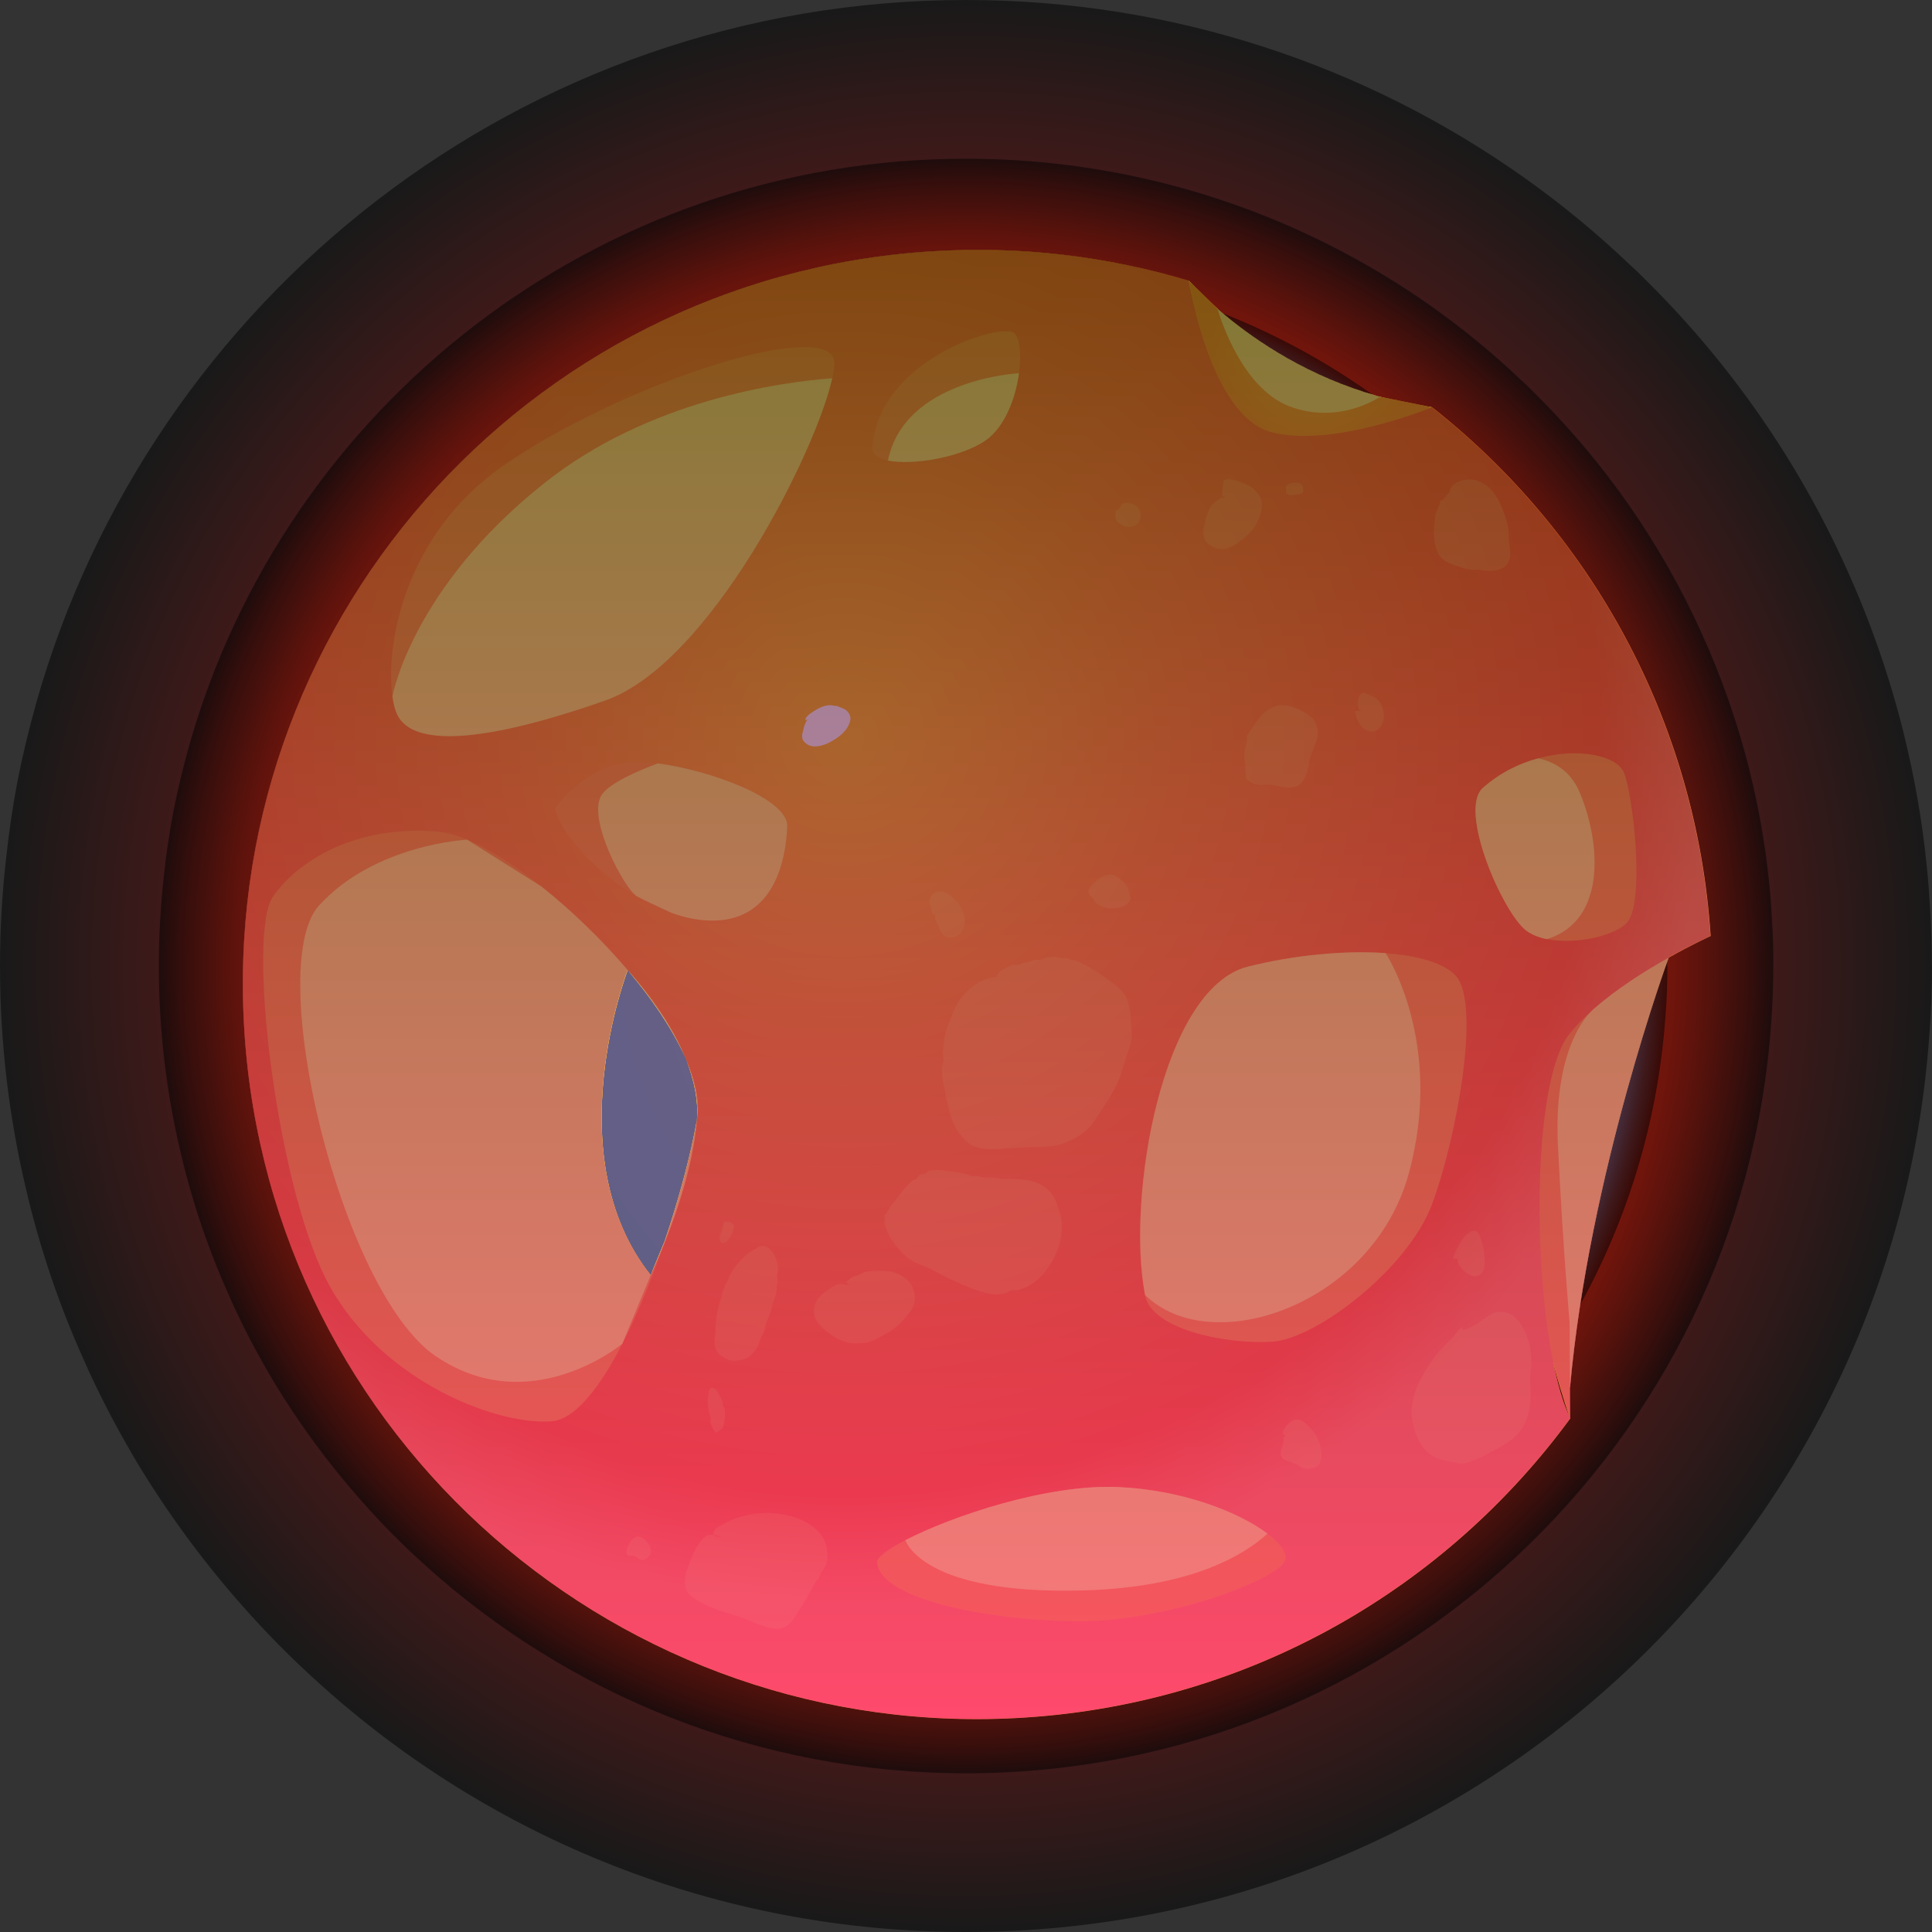 <?xml version="1.0" encoding="UTF-8"?>
<svg xmlns="http://www.w3.org/2000/svg" xmlns:xlink="http://www.w3.org/1999/xlink" viewBox="0 0 180.5 180.5">
  <rect x="0" y="0" width="180.5" height="180.5" fill="#333333" stroke="none"/>
  <defs>
    <style>
      .cls-1 {
        fill: url(#_Áåçûìÿííûé_ãðàäèåíò_376);
      }

      .cls-1, .cls-2, .cls-3, .cls-4, .cls-5, .cls-6, .cls-7, .cls-8, .cls-9 {
        fill-rule: evenodd;
      }

      .cls-1, .cls-4, .cls-7, .cls-9 {
        mix-blend-mode: screen;
        opacity: .5;
      }

      .cls-2 {
        fill: url(#_Áåçûìÿííûé_ãðàäèåíò_188);
      }

      .cls-3 {
        fill: #fff;
      }

      .cls-4 {
        fill: url(#_Áåçûìÿííûé_ãðàäèåíò_43);
      }

      .cls-10 {
        isolation: isolate;
      }

      .cls-11 {
        mix-blend-mode: multiply;
        opacity: .2;
      }

      .cls-5 {
        fill: #fff066;
      }

      .cls-6 {
        fill: #ffac31;
      }

      .cls-7 {
        fill: url(#_Áåçûìÿííûé_ãðàäèåíò_464);
      }

      .cls-8 {
        fill: url(#_Áåçûìÿííûé_ãðàäèåíò_110);
      }

      .cls-9 {
        fill: url(#_Áåçûìÿííûé_ãðàäèåíò_167);
      }
    </style>
    <radialGradient id="_Áåçûìÿííûé_ãðàäèåíò_167" data-name="Áåçûìÿííûé ãðàäèåíò 167" cx="90.25" cy="90.25" fx="90.25" fy="90.25" r="90.25" gradientUnits="userSpaceOnUse">
      <stop offset=".04" stop-color="red"/>
      <stop offset=".15" stop-color="#fa0000"/>
      <stop offset=".27" stop-color="#ed0000"/>
      <stop offset=".39" stop-color="#d70000"/>
      <stop offset=".52" stop-color="#b80000"/>
      <stop offset=".65" stop-color="#910000"/>
      <stop offset=".78" stop-color="#610000"/>
      <stop offset=".91" stop-color="#290000"/>
      <stop offset="1" stop-color="#000"/>
    </radialGradient>
    <radialGradient id="_Áåçûìÿííûé_ãðàäèåíò_464" data-name="Áåçûìÿííûé ãðàäèåíò 464" cx="90.25" cy="90.25" fx="90.25" fy="90.25" r="75.42" gradientUnits="userSpaceOnUse">
      <stop offset=".65" stop-color="#ff2000"/>
      <stop offset=".69" stop-color="#fa1f00"/>
      <stop offset=".74" stop-color="#ed1d00"/>
      <stop offset=".78" stop-color="#d71b00"/>
      <stop offset=".83" stop-color="#b81700"/>
      <stop offset=".87" stop-color="#911200"/>
      <stop offset=".92" stop-color="#610c00"/>
      <stop offset=".97" stop-color="#290500"/>
      <stop offset="1" stop-color="#000"/>
    </radialGradient>
    <radialGradient id="_Áåçûìÿííûé_ãðàäèåíò_376" data-name="Áåçûìÿííûé ãðàäèåíò 376" cx="90.25" cy="90.25" fx="90.25" fy="90.25" r="65.53" gradientUnits="userSpaceOnUse">
      <stop offset=".83" stop-color="#06a2ff"/>
      <stop offset=".85" stop-color="#059ffa"/>
      <stop offset=".87" stop-color="#0596ed"/>
      <stop offset=".89" stop-color="#0588d7"/>
      <stop offset=".91" stop-color="#0475b8"/>
      <stop offset=".94" stop-color="#035c91"/>
      <stop offset=".96" stop-color="#023d61"/>
      <stop offset=".98" stop-color="#001a29"/>
      <stop offset="1" stop-color="#000"/>
    </radialGradient>
    <radialGradient id="_Áåçûìÿííûé_ãðàäèåíò_110" data-name="Áåçûìÿííûé ãðàäèåíò 110" cx="74.13" cy="68.29" fx="74.13" fy="68.29" r="80.88" gradientTransform="translate(.48 5.83) rotate(-3.78)" gradientUnits="userSpaceOnUse">
      <stop offset="0" stop-color="#ffc827"/>
      <stop offset=".37" stop-color="#ff9e25"/>
      <stop offset=".87" stop-color="#ff741f"/>
      <stop offset="1" stop-color="#ff9543"/>
    </radialGradient>
    <radialGradient id="_Áåçûìÿííûé_ãðàäèåíò_188" data-name="Áåçûìÿííûé ãðàäèåíò 188" cx="119.95" cy="35.26" fx="119.95" fy="35.26" r="9.43" gradientTransform="translate(.48 5.83) rotate(-3.78)" gradientUnits="userSpaceOnUse">
      <stop offset="0" stop-color="#ffc727"/>
      <stop offset="1" stop-color="#ffab1f"/>
    </radialGradient>
    <linearGradient id="_Áåçûìÿííûé_ãðàäèåíò_43" data-name="Áåçûìÿííûé ãðàäèåíò 43" x1="91.24" y1="160.61" x2="91.24" y2="23.34" gradientUnits="userSpaceOnUse">
      <stop offset="0" stop-color="#ff0097"/>
      <stop offset="1" stop-color="#000"/>
    </linearGradient>
  </defs>
  <g class="cls-10">
    <g id="Layer_2" data-name="Layer 2">
      <g id="Layer_1-2" data-name="Layer 1">
        <g>
          <path class="cls-9" d="M180.5,90.25c0,2.16-.07,4.32-.25,6.46-3.3,46.83-42.33,83.79-90,83.79-23.24,0-44.45-8.78-60.44-23.24-2.61-2.34-5.06-4.83-7.35-7.44-3.59-4.08-6.82-8.49-9.65-13.17-1.43-2.41-2.78-4.9-3.99-7.44-.33-.67-.62-1.31-.91-1.98-1.34-2.96-2.52-5.99-3.52-9.09-.74-2.29-1.4-4.61-1.94-6.97-1.6-6.71-2.45-13.72-2.45-20.92,0-3.43.2-6.84.58-10.16.27-2.47.62-4.88,1.09-7.29.47-2.38,1.05-4.72,1.69-7.04C14.04,27.83,48.9,0,90.25,0c19.4,0,37.41,6.15,52.13,16.58,3.48,2.47,6.79,5.19,9.89,8.15.65.58,1.27,1.2,1.89,1.83,7.6,7.6,13.83,16.55,18.31,26.47,2.25,4.95,4.05,10.11,5.39,15.48v.02c1,4.05,1.74,8.2,2.16,12.48.13,1.25.22,2.47.29,3.74v.02c.13,1.83.18,3.65.18,5.48Z"/>
          <path class="cls-7" d="M165.67,90.25c0,1.81-.06,3.61-.2,5.4-2.76,39.14-35.37,70.02-75.22,70.02-19.42,0-37.14-7.34-50.51-19.42-2.18-1.95-4.23-4.04-6.14-6.22-3-3.41-5.7-7.09-8.06-11-1.19-2.01-2.33-4.1-3.33-6.22-.28-.56-.52-1.1-.76-1.66-1.12-2.48-2.1-5.01-2.94-7.6-.61-1.92-1.17-3.85-1.62-5.83-1.34-5.6-2.05-11.47-2.05-17.48,0-2.87.17-5.72.48-8.49.22-2.07.52-4.08.91-6.09.39-1.99.88-3.95,1.41-5.88C26.56,38.08,55.69,14.83,90.25,14.83c16.22,0,31.26,5.14,43.57,13.85,2.9,2.07,5.68,4.34,8.27,6.81.54.48,1.06,1.01,1.58,1.53,6.35,6.35,11.56,13.83,15.3,22.12,1.88,4.13,3.39,8.45,4.51,12.94v.02c.84,3.39,1.45,6.85,1.81,10.43.11,1.04.19,2.07.24,3.13v.02c.11,1.53.15,3.05.15,4.58Z"/>
          <path class="cls-1" d="M155.78,90.25c0,1.57-.05,3.14-.18,4.69-2.39,34-30.74,60.84-65.35,60.84-16.87,0-32.27-6.37-43.89-16.87-1.89-1.7-3.67-3.51-5.34-5.4-2.6-2.96-4.95-6.16-7-9.56-1.04-1.75-2.02-3.56-2.9-5.4-.24-.49-.45-.95-.66-1.44-.97-2.15-1.83-4.35-2.56-6.6-.53-1.67-1.02-3.35-1.41-5.06-1.16-4.87-1.78-9.96-1.78-15.19,0-2.49.15-4.97.42-7.38.19-1.8.45-3.54.79-5.29.34-1.73.76-3.43,1.23-5.11,7.75-27.55,33.07-47.75,63.09-47.75,14.09,0,27.16,4.46,37.85,12.04,2.52,1.8,4.93,3.77,7.18,5.92.47.42.92.87,1.37,1.33,5.52,5.52,10.05,12.02,13.3,19.22,1.63,3.59,2.94,7.34,3.91,11.24v.02c.73,2.94,1.26,5.95,1.57,9.06.1.91.16,1.8.21,2.72v.02c.1,1.33.13,2.65.13,3.98Z"/>
          <g>
            <path class="cls-5" d="M111.07,26.23s8.4,9.95,22.72,11.82l-6.39,5.07-19.02-1.51,2.69-15.38Z"/>
            <path class="cls-5" d="M155.91,89.44s-7.44,20.18-9.23,40.21l-8.64-19.23,2.92-22.46,14.96,1.48Z"/>
            <path class="cls-6" d="M148.86,94.29s-3.78,2.94-3.31,12.7c.48,9.76,1.09,16.53,1.09,16.53l.05,9.01s-10.72-29.78,2.17-38.23Z"/>
            <path class="cls-8" d="M133.79,38.06s0,0-.02.01c0,0-.02,0-.05.01-3.68,1-12.7,3.09-16.37.72-4.34-2.8-6.04-11.27-6.26-12.43-.02-.09-.02-.14-.02-.14-7.65-2.3-15.83-3.3-24.27-2.74-37.83,2.5-66.46,35.18-63.96,73.01,2.5,37.83,35.18,66.46,73.01,63.96,21.07-1.39,39.28-12.14,50.86-27.95,0,0-.01-.02-.01-.03-.65-1.29-1.21-3.2-1.64-5.46-.11-.53-.21-1.09-.3-1.67-1.59-9.87-1.24-24.83,1.85-28.73.58-.74,1.27-1.44,2.03-2.12.06-.06.12-.13.19-.18,2.21-1.96,4.92-3.65,7.1-4.87h0c2.23-1.25,3.89-2,3.89-2-1.33-20.2-11.28-37.78-26.02-49.4ZM62.1,115.96l-1.3,3.16s0,.02,0,.02c-8.88-11.12-2.16-28.53-2.16-28.53.01.02.03.04.04.06.01,0,.02,0,.02.02,2.26,2.68,4.16,5.47,5.31,8.06.06.13.11.25.15.38.68,1.78,1.11,3.67.95,5.52-.52,3-1.6,7.14-3.01,11.3Z"/>
            <path class="cls-6" d="M77.75,35.34c-1.45,6.67-11.33,26.65-21.24,30.12-11.35,3.97-17.97,4.35-19.41,1.28-.19-.41-.34-.97-.44-1.68-.67-4.65,1.05-15.1,10.36-21.55,10.71-7.42,29.01-13.46,30.81-10.15.17.32.14,1.01-.07,1.98Z"/>
            <path class="cls-6" d="M95.2,34.87c-.31,2.31-1.32,5.02-3.11,6.27-2.29,1.59-6.81,2.36-9.13,1.89-.91-.2-1.48-.58-1.45-1.19.46-8.17,12-11.75,13.23-10.72.54.45.7,1.99.46,3.75Z"/>
            <path class="cls-6" d="M73.55,77.22c-.13,3.17-1.24,9.04-7.39,8.78-1.09-.05-2.21-.28-3.32-.68,0,0,0,0-.02,0-5.23-1.82-10.36-6.85-10.97-9.82,0,0,2.74-3.83,6.85-4.27.73-.08,1.68-.04,2.74.09,4.88.63,12.2,3.3,12.1,5.9Z"/>
            <path class="cls-6" d="M60.8,119.13l1.3-3.16c-.11.31-.22.62-.32.93-1.07,3.05-2.32,6.07-3.64,8.65h0c-2.11,4.11-4.44,7.1-6.64,7.24-5.61.37-16.54-4.22-21.13-13.46-4.59-9.26-7.34-32.11-4.84-35.61,2.69-3.76,8.35-6.69,15.54-6.01,2.33.23,5.83,2.19,9.46,5.07h.01c2.8,2.22,5.66,4.97,8.11,7.85,0,0-6.72,17.41,2.16,28.53,0,0,0,0,0-.02Z"/>
            <path class="cls-6" d="M65.11,104.66c.16-1.85-.27-3.75-.95-5.52.85,2.02,1.23,3.91.95,5.52Z"/>
            <path class="cls-6" d="M133.8,112.49c-2.25,6.03-10.78,12.58-14.92,12.86-4.13.27-11.27-1.06-11.91-4.35-1.76-9.19,1.59-28.66,9.6-30.68,4.37-1.1,9.07-1.53,12.82-1.27,3.12.22,5.59.94,6.65,2.15,2.34,2.66.01,15.27-2.25,21.3Z"/>
            <path class="cls-6" d="M120.11,145.69c-.5,1.88-11.07,5.75-19.04,5.78-7.97.03-18.98-1.93-19.13-5.54-.02-.43.99-1.18,2.64-2.04h0c4.37-2.26,13.29-5.26,19.91-4.96,6.17.28,11.36,2.42,13.92,4.35,1.23.92,1.85,1.8,1.69,2.41Z"/>
            <path class="cls-6" d="M151.91,86.31c-1.39,1.24-4.86,1.93-7.39,1.42-.77-.16-1.44-.42-1.95-.81-2.18-1.68-6.37-11.25-4.03-13.32,1.58-1.4,3.39-2.29,5.18-2.76,3.8-1.03,7.39-.23,8.01,1.37.9,2.34,1.99,12.48.18,14.09Z"/>
            <path class="cls-2" d="M111.07,26.23l2.68,2.62s2,7.28,6.67,9.09c4.68,1.81,8.51-.87,8.51-.87l4.86.98s-9.29,3.85-15.03,2.32-7.69-14.14-7.69-14.14Z"/>
            <path class="cls-5" d="M60.79,119.15l-2.65,6.39h0c-.35.29-8.77,7.06-17.45,1.15-8.86-6.04-16.1-36.37-10.88-42.1,5.23-5.73,13.83-6.14,13.83-6.14l6.88,4.33h.01c2.8,2.22,5.66,4.97,8.11,7.85,0,0-6.72,17.41,2.16,28.53Z"/>
            <path class="cls-5" d="M65.11,104.66c.16-1.85-.27-3.75-.95-5.52.85,2.02,1.23,3.91.95,5.52Z"/>
            <path class="cls-5" d="M77.75,35.34c-1.45,6.67-11.33,26.65-21.24,30.12-11.35,3.97-17.97,4.35-19.41,1.28-.19-.41-.34-.97-.44-1.68,0,0,1.8-10.09,14.2-19.93,9.78-7.78,22.15-9.44,26.9-9.79Z"/>
            <path class="cls-5" d="M73.55,77.22c-.13,3.17-1.24,9.04-7.39,8.78-1.09-.05-2.21-.28-3.32-.68,0,0,0,0-.02,0-1.55-.71-2.88-1.34-3.29-1.57-1.19-.65-4.8-7.45-3.28-9.54.76-1.04,3.07-2.09,5.2-2.89,4.88.63,12.2,3.3,12.1,5.9Z"/>
            <path class="cls-5" d="M95.2,34.87c-.31,2.31-1.32,5.02-3.11,6.27-2.29,1.59-6.81,2.36-9.13,1.89h0c1.53-7.63,12.24-8.16,12.24-8.16Z"/>
            <path class="cls-5" d="M144.52,87.74c-.77-.16-1.44-.42-1.95-.81-2.18-1.68-6.37-11.25-4.03-13.32,1.58-1.4,3.39-2.29,5.18-2.76,1.47.32,2.96,1.15,3.8,3.04,1.96,4.46,2.76,12.07-3,13.85Z"/>
            <path class="cls-5" d="M131.62,109.62c-3.33,12.28-18.43,17.43-24.64,11.37-1.76-9.19,1.59-28.66,9.6-30.68,4.37-1.1,9.07-1.53,12.82-1.27l.06.02s5.51,8.28,2.16,20.57Z"/>
            <path class="cls-5" d="M118.42,143.28c-2.16,1.98-7.08,5.02-17.19,5.31-15.16.43-16.64-4.7-16.64-4.7h0c4.37-2.26,13.29-5.26,19.91-4.96,6.17.28,11.36,2.42,13.92,4.35Z"/>
            <path class="cls-5" d="M64,98.76c-1.16-2.59-3.05-5.39-5.31-8.06.5.52,3.61,3.92,5.31,8.06Z"/>
            <path class="cls-5" d="M65.11,104.66c-.37,4.51-2.17,9.44-3.33,12.23-.52,1.27-.92,2.09-.99,2.24l1.3-3.16c1.41-4.17,2.49-8.3,3.01-11.3Z"/>
            <g class="cls-11">
              <path class="cls-5" d="M116.48,68.77c.13.56-.24,1.1-.23,1.67,0,.55.09,1.1.12,1.65.03.65-.01.73.52,1.01.52.27.76.25,1.38.2.95-.08,1.89.52,2.85.16.89-.33,1.1-1.65,1.23-2.42.15-.95.76-1.58.76-2.54,0-1.06-.52-1.59-1.46-2.07-.97-.5-1.96-.82-3.01-.22-.95.54-1.55,1.68-2.15,2.56h0Z"/>
              <path class="cls-5" d="M127.28,66.39c-.09-.01-.19-.03-.28-.04-.16-.37-.22-.94,0-1.29.38-.56.5-.26.92-.13.87.27,1.31.91,1.37,1.82.05.72-.45,1.81-1.37,1.56-.8-.21-1.28-1.18-1.31-1.88l.66-.04Z"/>
              <path class="cls-5" d="M93.1,91.26c-1.84.15-3.5,1.75-4.09,3.42-.18.53-.45,1.02-.61,1.57-.18.63-.23,1.34-.31,1.98-.04.3.06.59.05.89-.01.25-.12.47-.13.73-.03.56.07,1.24.21,1.77.08.29.11.51.14.82.02.33.14.52.21.82.12.53.22,1.03.45,1.54.18.39.39.87.68,1.19.27.3.59.69.95.91.83.51,1.93.49,2.86.43.88-.06,1.76-.12,2.64-.17.83-.05,1.84.03,2.64-.17.82-.2,1.64-.6,2.33-1.09.65-.46,1.19-1.24,1.62-1.91.52-.8,1-1.55,1.46-2.39.44-.82.65-1.63.91-2.51.27-.92.69-1.72.61-2.7-.07-1.01-.06-2.02-.39-2.96-.33-.93-1.21-1.44-1.93-1.99-.85-.64-1.76-1.21-2.75-1.64-.29-.12-.52-.12-.81-.19-.09-.02-.07-.1-.2-.12-.14-.02-.29.06-.43.04-.23-.02-.34-.12-.58-.14-.23-.02-.52.03-.75.05-.26.03-.34.14-.56.21-.23.07-.51-.01-.75.06-.29.08-.42.18-.73.2-.28.02-.37.14-.58.19-.23.06-.51-.01-.74.05-.18.06-.36.22-.55.29-.46.18-.82.5-.86.8Z"/>
              <path class="cls-5" d="M87.4,85.49c-.37-.06-.32-.35-.41-.64-.09-.3-.22-.45-.14-.78.12-.52.54-.81,1.08-.78.48.03.8.3,1.16.63.44.42.79.94.95,1.49.3,1.02-.19,2.32-1.43,2.16-.47-.06-.77-.55-.89-.94-.07-.22-.23-.42-.3-.64-.09-.28-.04-.7-.06-1l.03.5Z"/>
              <path class="cls-5" d="M79.39,120.05c-.44.04-.68-.18-1.13-.05-.35.1-.66.36-.99.57-.91.58-1.48,1.43-1.13,2.52.21.66,1,1.25,1.56,1.64.58.41,1.45.79,2.13.77.41,0,.93,0,1.32-.1.42-.12.83-.37,1.2-.56.77-.4,1.44-.83,2.03-1.5.47-.54,1.04-1.13,1.08-1.85.05-.85-.25-1.64-.97-2.13-.91-.63-1.69-.68-2.79-.61-.26.02-.57,0-.83.07-.25.07-.48.25-.72.33-.26.08-.43.09-.65.25-.14.1-.31.32-.47.36l.35.31Z"/>
              <path class="cls-5" d="M102.04,83.83c-.59-.39-.38-.77.05-1.21.32-.33.53-.51.94-.72.42-.22.92-.28,1.32,0,.35.24.69.56.93.89.17.23.13.38.2.65.08.35.26.44.02.79-.27.39-.7.56-1.16.61-.57.06-.92.05-1.42-.16-.47-.2-.62-.43-.89-.85h0Z"/>
              <path class="cls-5" d="M104.21,47.83s.05,0,.07-.01c-.14.16-.06.73.04.88.06.09.2.16.28.21.07.05.23.15.3.19.53.23,1.2.19,1.49-.34.28-.5.24-1.08-.21-1.47-.34-.29-1.41-.57-1.52.13l-.47.4Z"/>
              <path class="cls-5" d="M114.33,46.54s-.07,0-.1-.01c-.12-.35-.02-.7.02-1.04.06-.43-.07-.68.46-.71.57-.03,1.21.27,1.73.49.28.12.61.31.82.54.18.2.47.54.55.82.23.76-.06,1.52-.37,2.21-.29.65-.71.99-1.24,1.44-.49.41-1.07.87-1.67.99-.62.12-1.22-.08-1.68-.48-.48-.41-.49-1.1-.35-1.65.08-.33.11-.63.24-.95.1-.23.19-.56.32-.77.35-.55.88-.8,1.39-1.12l-.11.26Z"/>
              <path class="cls-5" d="M120.15,46.03c0-.07,0-.14-.01-.21-.05.55.46.43.84.41.21-.01.38-.01.55-.1.25-.12.24-.17.22-.45-.03-.41-.25-.56-.66-.58-.3-.01-.92.06-.97.44l.03.5Z"/>
              <path class="cls-5" d="M67.68,120.1c.06.24-.12.42-.18.63-.06.2-.08.41-.14.6-.15.45-.3.93-.38,1.42-.07.5-.14,1.05-.14,1.57,0,.47-.15.96-.04,1.43.11.43.28.75.67.99.38.23.71.42,1.17.39.41-.03.74-.05,1.11-.22.42-.2.64-.53.91-.91.25-.35.32-.74.48-1.12.08-.18.22-.34.28-.54.07-.23.09-.47.17-.7.13-.41.33-.8.46-1.21.06-.21.09-.42.14-.63.06-.26.21-.51.27-.76.04-.19.1-.44.11-.63,0-.08-.04-.17-.03-.25.01-.14.1-.24.11-.38.02-.2-.08-.42-.05-.62.02-.23.11-.39.09-.63-.06-.72-.35-1.62-1.03-2.02-.44-.26-.73-.04-1.08.17-.38.22-.79.46-1.1.79-.31.32-.61.63-.87.99-.12.17-.24.33-.34.51-.14.26-.12.53-.58,1.13Z"/>
              <path class="cls-5" d="M66.96,133.84c-.24-.02-.5-.63-.56-.83-.06-.19.02-.43-.03-.63-.06-.23-.16-.36-.17-.61-.02-.4-.13-.85-.05-1.24.05-.29.03-.94.41-.88.35.06.58.53.71.8.09.19.22.4.26.61.02.08-.02.18,0,.26.03.1.11.1.13.18.1.33.09.85.03,1.17-.05.25-.04.8-.38.9l-.36.27Z"/>
              <path class="cls-5" d="M67.36,115.26c0-.07-.01-.14-.01-.21.03.15-.09.3-.1.46-.01.19-.01.44.16.56.33.22.73-.34.87-.59.07-.13.15-.28.19-.42.03-.11.13-.4.1-.51-.1-.4-.6-.45-.91-.43l-.3,1.14Z"/>
              <path class="cls-5" d="M82.69,114.15c-.16-.62.55-1.54.93-1.99.52-.63.98-1.33,1.61-1.86.1-.08.28-.05.38-.14.13-.11.19-.32.33-.42.14-.09.32,0,.45-.07.14-.07.24-.23.37-.26.84-.21,1.58-.03,2.34.07.41.05.8.12,1.21.23.14.04.26.14.43.17.19.03.37-.03.57.01.39.08.57.17,1.06.12.55-.05.97.16,1.5.15,1.49-.02,3.16-.02,4.26,1.21.49.55.78,1.47.95,2.17.2.8.12,1.88-.09,2.63-.34,1.21-1,2.36-1.96,3.29-.5.49-1.33.94-1.98,1.07-.16.03-.34-.01-.51.02-.24.05-.36.19-.53.23-.33.1-.82.2-1.18.15-1.59-.23-2.84-.9-4.28-1.54-.64-.29-1.27-.72-1.93-.99-.72-.3-1.33-.46-1.93-.99-1-.88-2.35-2.55-2.03-3.99.07-.02.14-.04,0,.7Z"/>
              <path class="cls-5" d="M120.1,134.09c-.66-.03.17-1.05.41-1.22.59-.44,1.03-.28,1.52.16.89.8,1.43,1.79,1.44,2.96,0,.63-.24,1.03-.92,1.19-.7.16-.98-.13-1.52-.41-.37-.19-1.13-.3-1.3-.64-.31-.61.33-1.27.15-1.77l.23-.26Z"/>
              <path class="cls-5" d="M136.62,124.04c.05-.05.1-.11.15-.16-.46.23-.71.74-1.07,1.09-.6.59-1.23,1.2-1.72,1.88-.85,1.18-1.72,2.64-2,4.09-.27,1.36.07,2.92.83,4.07.88,1.33,1.99,1.41,3.42,1.7.62.12,1.12-.16,1.66-.36.56-.2,1.15-.57,1.74-.88,1.15-.59,2.23-1.25,2.83-2.48.57-1.19.59-2.49.49-3.89-.05-.71.17-1.3.12-2-.06-.82-.08-1.47-.4-2.22-.48-1.12-1.11-2.41-2.64-2.32-.76.05-1.38.7-1.98,1.07-.65.41-1.58.88-1.41.41Z"/>
              <path class="cls-5" d="M135.94,117.61c-.07-.01-.15-.03-.22-.04.28-.76.73-1.71,1.37-2.28.41-.37.91-.47,1.15.17.16.43.34.91.39,1.35.1.81.32,2.37-.84,2.43-.61.03-1.74-.99-1.6-1.65l-.25.02Z"/>
              <path class="cls-5" d="M67.45,143.54c-.73-.07-1.11-.4-1.72.16-.6.55-.86,1.28-1.18,2.02-.27.64-.56,1.33-.56,2.03,0,.76.18,1.05.78,1.5,1.05.78,2.66,1.31,3.91,1.67,1.25.36,2.55,1.16,3.81,1.25,1.23.09,1.73-1.09,2.31-1.95.36-.53.67-1.15,1.01-1.71.15-.25.28-.54.44-.78.06-.09.19-.15.24-.24.09-.15.11-.39.2-.52.31-.48.57-.74.61-1.33.04-.66-.06-1.35-.35-1.88-.61-1.09-1.86-1.78-3.03-2.1-1.66-.45-3.09-.4-4.73.05-.73.2-1.41.55-2.06.92-.51.29-.87,1.13.31.92Z"/>
              <path class="cls-5" d="M58.85,145.35c-.7-.04-.07-1.24.2-1.51.49-.5.99-.28,1.4.22.4.48.56,1.11-.03,1.51-.72.5-.69-.16-1.32-.23l-.25.02Z"/>
              <path class="cls-5" d="M134.75,46.73c-.07.02-.13.04-.2.06,0,.5-.42.96-.46,1.48-.05.57-.16,1.18-.12,1.75.09,1.12.29,2.08,1.41,2.58.46.21.94.34,1.4.5.58.2,1.07.06,1.64.17.93.18,2.37.1,2.65-1.12.1-.45-.05-1.12-.09-1.59-.04-.56,0-1.2-.17-1.73-.3-.91-.53-1.67-1.04-2.48-.45-.72-1.15-1.32-1.97-1.5-.8-.18-2.23.07-2.36,1.1l-.69.79Z"/>
            </g>
            <path class="cls-3" d="M75.59,67.18c-.19-.04-.34.36-.4.51-.1.22-.12.47-.18.7-.03.11-.06.13-.07.25,0,.1,0,.24.02.33.04.21.16.33.32.47.65.57,1.74.2,2.39-.17.76-.43,1.54-1.03,1.76-1.93.1-.39-.11-.82-.47-1.05-.17-.11-.35-.16-.53-.23-.08-.03-.18-.09-.28-.11-.07-.01-.11,0-.17,0-.07,0-.14-.05-.19-.05-.56-.08-1.13.15-1.59.44-.26.16-.97.57-.97.94-.02,0-.04.01.34-.09Z"/>
          </g>
          <path class="cls-4" d="M155.91,89.44c2.23-1.24,3.89-1.99,3.89-1.99-1.33-20.2-11.28-37.78-26.02-49.4l-4.83-.98c-7.09-1.95-12.3-5.69-15.21-8.23h0l-2.68-2.62c-7.65-2.3-15.83-3.3-24.27-2.74-37.83,2.5-66.46,35.18-63.96,73.01,2.5,37.83,35.18,66.46,73.01,63.96,21.07-1.39,39.28-12.14,50.86-27.95,0,0-.01-.02-.01-.03-.64-1.27-1.19-3.15-1.63-5.37.87,3.27,1.64,5.4,1.64,5.4v-2.86c1.77-20.03,9.22-40.21,9.22-40.21h0ZM62.1,115.96l-1.3,3.16s0,.02,0,.02c-8.88-11.12-2.16-28.53-2.16-28.53.01.02.03.04.04.06.01,0,.02,0,.02.02,2.26,2.68,4.16,5.47,5.31,8.06.06.13.11.25.15.38.68,1.78,1.11,3.67.95,5.52-.52,3-1.6,7.14-3.01,11.3Z"/>
        </g>
      </g>
    </g>
  </g>
</svg>